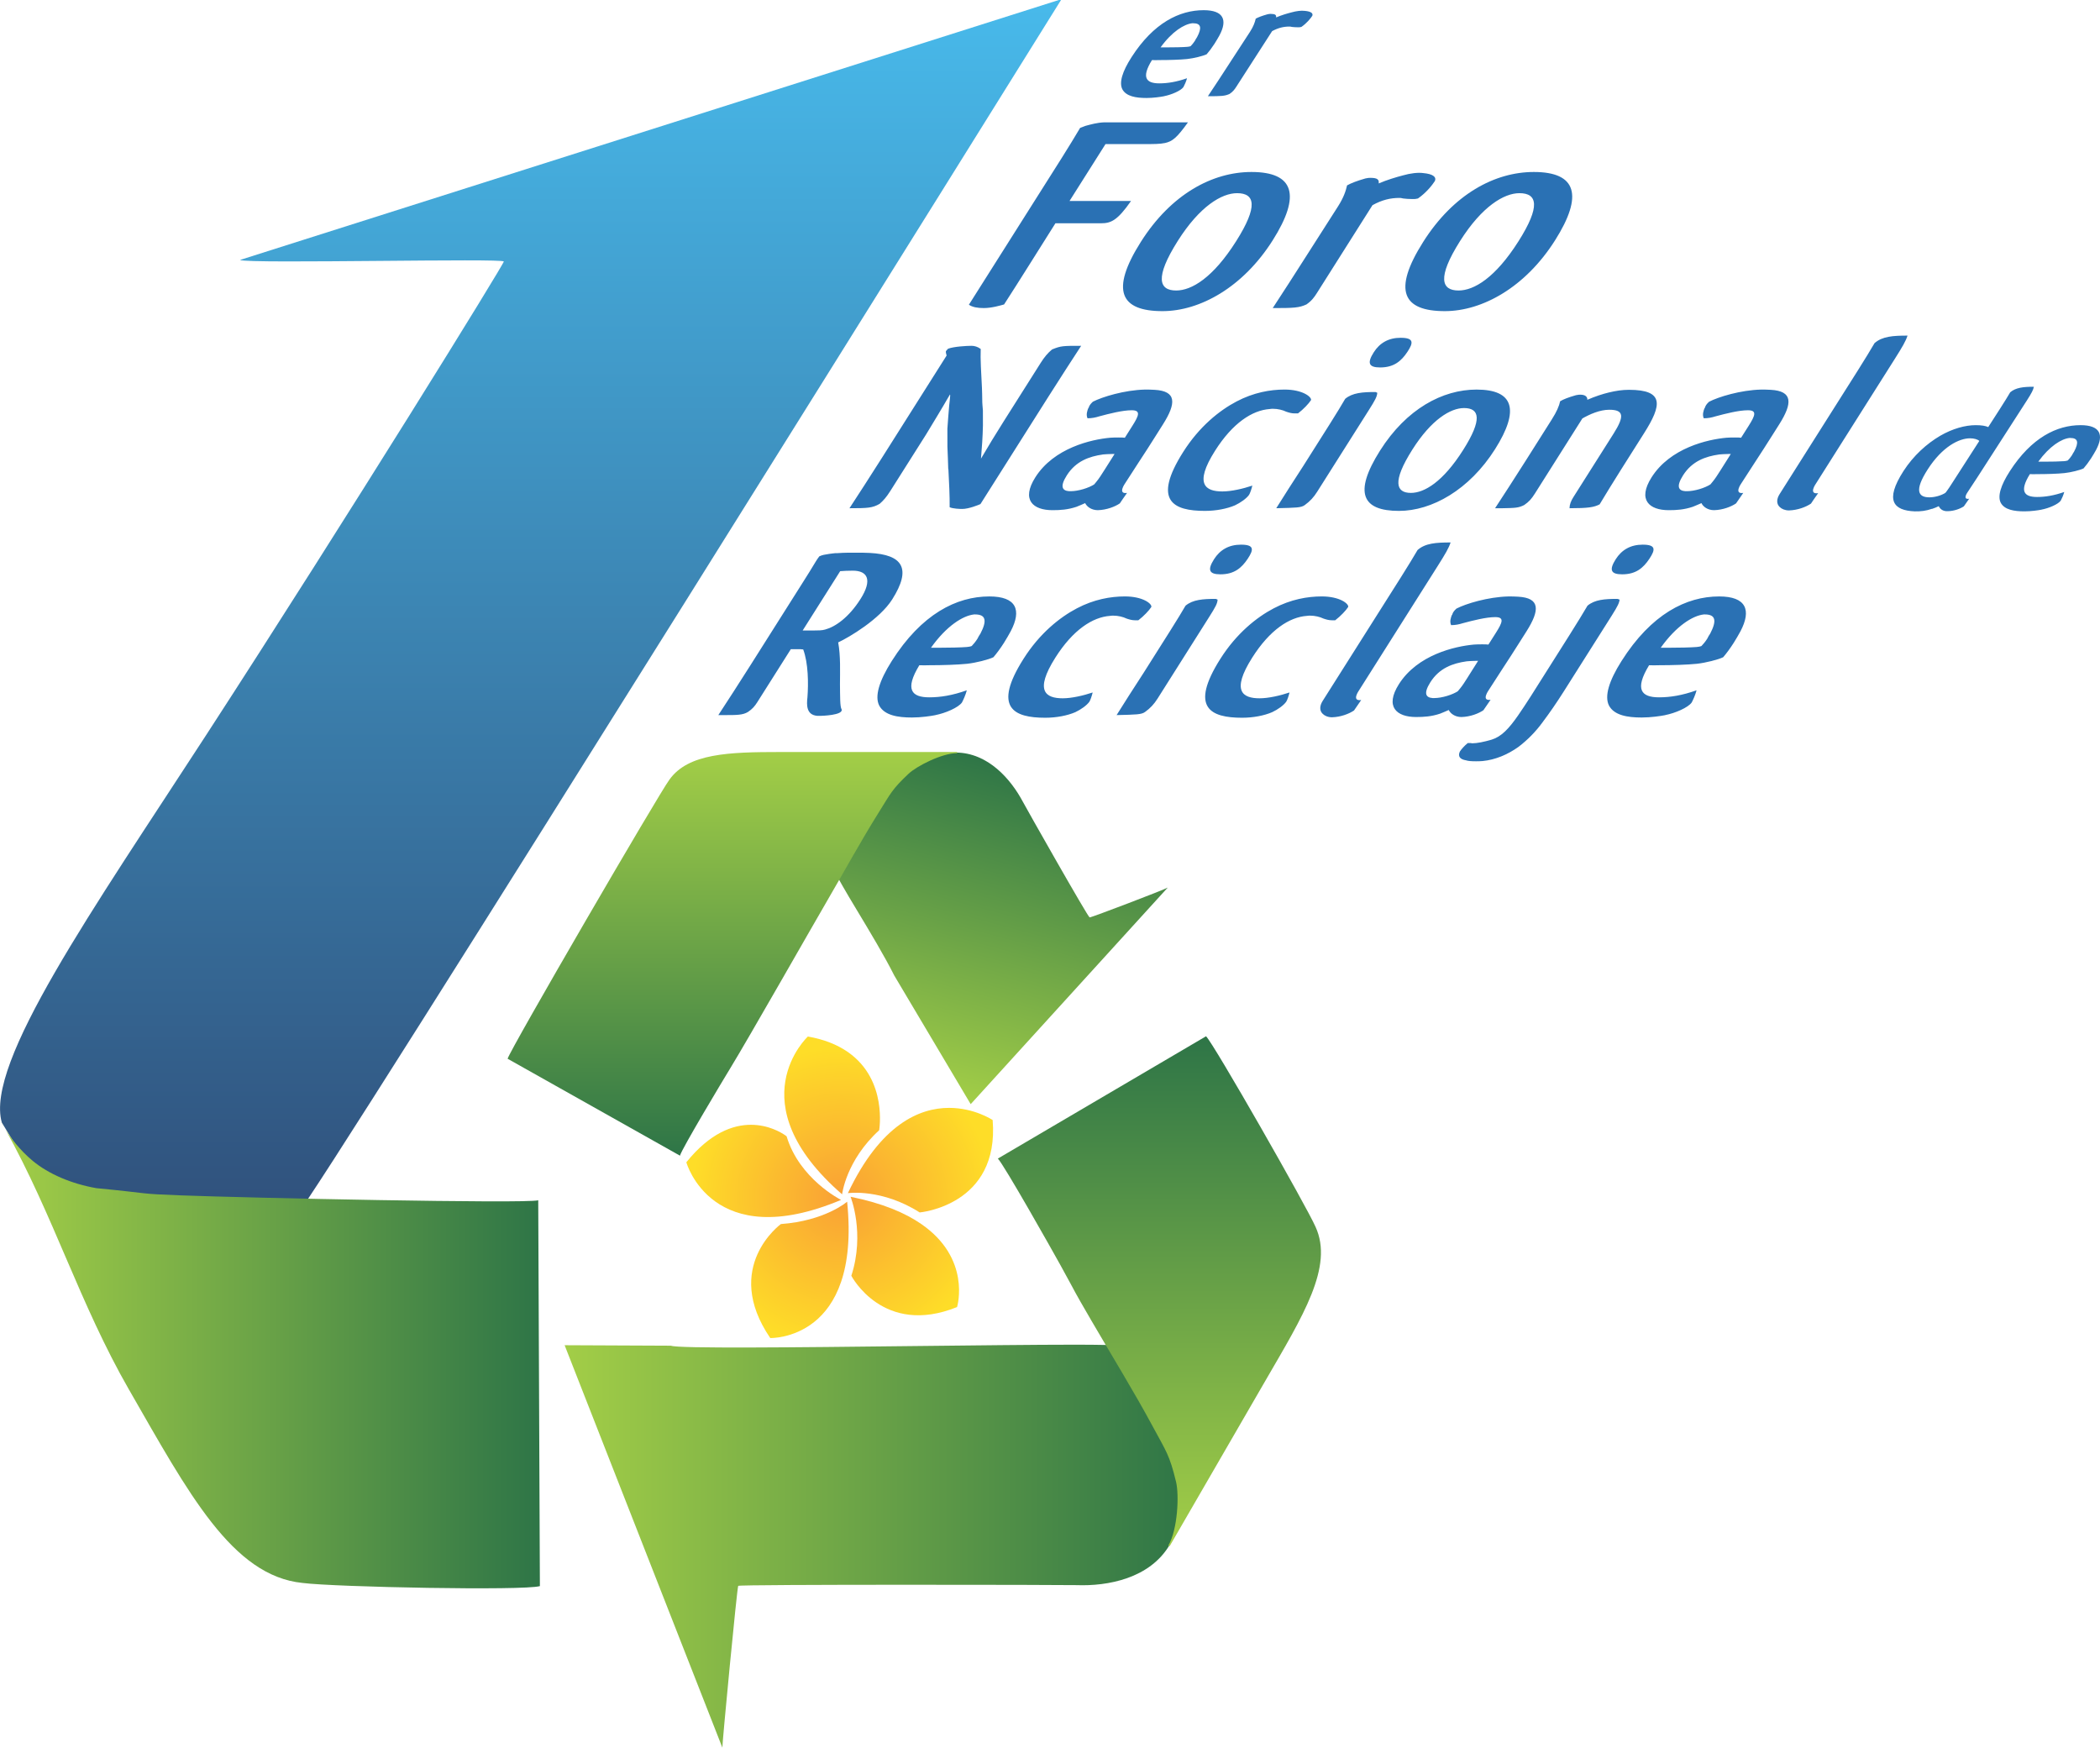 <svg xmlns="http://www.w3.org/2000/svg" xmlns:xlink="http://www.w3.org/1999/xlink" width="400" height="332.898"><defs><linearGradient x2="1" gradientUnits="userSpaceOnUse" gradientTransform="rotate(75 6.93 232.33) scale(78.6)" id="a"><stop offset="0" stop-color="#a3ce47"/><stop offset="1" stop-color="#2e7547"/></linearGradient><linearGradient x2="1" gradientUnits="userSpaceOnUse" gradientTransform="rotate(-90 212.05 34.38) scale(93.76)" id="b"><stop offset="0" stop-color="#a3ce47"/><stop offset="1" stop-color="#2e7547"/></linearGradient><linearGradient x2="1" gradientUnits="userSpaceOnUse" gradientTransform="translate(138.72 61.97) scale(144.73)" id="c"><stop offset="0" stop-color="#a3ce47"/><stop offset="1" stop-color="#2e7547"/></linearGradient><linearGradient x2="1" gradientUnits="userSpaceOnUse" gradientTransform="rotate(90 108.21 170.17) scale(118.45)" id="d"><stop offset="0" stop-color="#a3ce47"/><stop offset="1" stop-color="#2e7547"/></linearGradient><linearGradient x2="1" gradientUnits="userSpaceOnUse" gradientTransform="matrix(0 -282.3 282.3 0 129.13 421.35)" id="e"><stop offset="0" stop-color="#48baeb"/><stop offset="1" stop-color="#30517c"/></linearGradient><linearGradient x2="1" gradientUnits="userSpaceOnUse" gradientTransform="matrix(125.2 0 0 125.2 7.83 106.13)" id="f"><stop offset="0" stop-color="#a3ce47"/><stop offset="1" stop-color="#2e7547"/></linearGradient><radialGradient fx="0" fy="0" cx="0" cy="0" r="1" gradientUnits="userSpaceOnUse" gradientTransform="matrix(31.16 -21.5 21.62 30.98 203.16 142.91)" spreadMethod="pad" id="g"><stop offset="0" stop-color="#f9a035"/><stop offset=".923" stop-color="#fedd28"/><stop offset=".923" stop-color="#fedd28"/><stop offset="1" stop-color="#fedd28"/></radialGradient><radialGradient fx="0" fy="0" cx="0" cy="0" r="1" gradientUnits="userSpaceOnUse" gradientTransform="matrix(31.1 -21.46 21.58 30.92 203.1 142.91)" spreadMethod="pad" id="h"><stop offset="0" stop-color="#f9a035"/><stop offset=".923" stop-color="#fedd28"/><stop offset=".923" stop-color="#fedd28"/><stop offset="1" stop-color="#fedd28"/></radialGradient><radialGradient fx="0" fy="0" cx="0" cy="0" r="1" gradientUnits="userSpaceOnUse" gradientTransform="matrix(31.13 -21.48 21.6 30.95 203.12 142.91)" spreadMethod="pad" id="i"><stop offset="0" stop-color="#f9a035"/><stop offset=".923" stop-color="#fedd28"/><stop offset=".923" stop-color="#fedd28"/><stop offset="1" stop-color="#fedd28"/></radialGradient><radialGradient fx="0" fy="0" cx="0" cy="0" r="1" gradientUnits="userSpaceOnUse" gradientTransform="matrix(31.14 -21.5 21.6 30.96 203.12 142.88)" spreadMethod="pad" id="j"><stop offset="0" stop-color="#f9a035"/><stop offset=".923" stop-color="#fedd28"/><stop offset=".923" stop-color="#fedd28"/><stop offset="1" stop-color="#fedd28"/></radialGradient><radialGradient fx="0" fy="0" cx="0" cy="0" r="1" gradientUnits="userSpaceOnUse" gradientTransform="matrix(31.13 -21.48 21.6 30.95 203.1 142.89)" spreadMethod="pad" id="k"><stop offset="0" stop-color="#f9a035"/><stop offset=".923" stop-color="#fedd28"/><stop offset=".923" stop-color="#fedd28"/><stop offset="1" stop-color="#fedd28"/></radialGradient><radialGradient xlink:href="#k" id="v" gradientUnits="userSpaceOnUse" gradientTransform="matrix(31.13 -21.48 21.6 30.95 203.1 142.89)" spreadMethod="pad" cx="0" cy="0" fx="0" fy="0" r="1"/><radialGradient xlink:href="#j" id="u" gradientUnits="userSpaceOnUse" gradientTransform="matrix(31.14 -21.5 21.6 30.96 203.12 142.88)" spreadMethod="pad" cx="0" cy="0" fx="0" fy="0" r="1"/><radialGradient xlink:href="#i" id="t" gradientUnits="userSpaceOnUse" gradientTransform="matrix(31.13 -21.48 21.6 30.95 203.12 142.91)" spreadMethod="pad" cx="0" cy="0" fx="0" fy="0" r="1"/><radialGradient xlink:href="#h" id="s" gradientUnits="userSpaceOnUse" gradientTransform="matrix(31.1 -21.46 21.58 30.92 203.1 142.91)" spreadMethod="pad" cx="0" cy="0" fx="0" fy="0" r="1"/><radialGradient xlink:href="#g" id="r" gradientUnits="userSpaceOnUse" gradientTransform="matrix(31.16 -21.5 21.62 30.98 203.16 142.91)" spreadMethod="pad" cx="0" cy="0" fx="0" fy="0" r="1"/><linearGradient xlink:href="#f" id="q" gradientUnits="userSpaceOnUse" gradientTransform="matrix(125.2 0 0 125.2 7.83 106.13)" x2="1"/><linearGradient xlink:href="#e" id="p" gradientUnits="userSpaceOnUse" gradientTransform="matrix(0 -282.3 282.3 0 129.13 421.35)" x2="1"/><linearGradient xlink:href="#d" id="o" gradientUnits="userSpaceOnUse" gradientTransform="rotate(90 108.21 170.17) scale(118.45)" x2="1"/><linearGradient xlink:href="#c" id="n" gradientUnits="userSpaceOnUse" gradientTransform="translate(138.72 61.97) scale(144.73)" x2="1"/><linearGradient xlink:href="#b" id="m" gradientUnits="userSpaceOnUse" gradientTransform="rotate(-90 212.05 34.38) scale(93.76)" x2="1"/><linearGradient xlink:href="#a" id="l" gradientUnits="userSpaceOnUse" gradientTransform="rotate(75 6.93 232.33) scale(78.6)" x2="1"/></defs><path d="M226.123 246.31c-7.3 0-12.246-6.24-15.013-10.987-.972-1.682-9.475-15.92-9.475-16.5 0-1.61 9.057-15.113 13.694-24.337l17.735-29.853 45.77 50.306c-.833-.508-17.67-6.928-18.138-6.928-.36 0-14.624 25.186-15.517 26.874-2.728 5.143-8.05 11.425-15.63 11.425h-3.427z" fill="url(#l)" transform="matrix(.82 0 0 -.82 -6.22 345.32)"/><path d="M163.106 240.046c-2.373-3.125-37.177-62.98-37.608-64.863l40.032-22.513c.42 1.573 10.056 17.64 11.693 20.314 4.1 6.696 18.725 32.41 22.648 39.148 3.873 6.628 7.718 13.698 11.807 20.216 2.806 4.485 3.093 5.407 6.963 9.04 1.88 1.77 7.73 4.785 11.26 4.785v.26h-36.61c-1.498 0-2.96.003-4.383.003-12.094 0-21.44-.32-25.8-6.39" fill="url(#m)" transform="matrix(.82 0 0 -.82 -6.22 345.32)"/><path d="M219.258 108.436c-26.473-.305-54.34-.602-55.818.09l-24.7.112 36.64-93.476c-.02 1.17 3.402 37.075 3.683 37.575.22.374 76.277.25 78.61.17 7.148-.27 17.072 1.502 21.682 9.478l2.093 3.607c4.448 7.693.82 16.686-2.553 22.498-1.193 2.048-11.176 19.675-11.786 20.018-.327.18-4.104.253-10.038.253-9.088 0-23.24-.165-37.814-.324" fill="url(#n)" transform="matrix(.82 0 0 -.82 -6.22 345.32)"/><path d="M239.373 151.993c1.416-1.408 12.648-21.332 14.505-24.696 4.624-8.393 2.393-4.618 7.172-12.855 4.706-8.1 9.88-16.455 14.333-24.733 3.068-5.695 3.876-6.544 5.39-12.83.732-3.06.385-11.042-1.786-14.768l.288-.16c7.437 12.846 14.874 25.685 22.3 38.534 8.66 14.945 15.843 26.384 11.592 35.65-1.88 4.39-23.694 42.648-25.435 44.27l-48.36-28.413z" fill="url(#o)" transform="matrix(.82 0 0 -.82 -6.22 345.32)"/><path d="M63.324 360.732c.85-.482 16.98-.345 32.477-.215 14.577.125 28.594.25 28.818-.132.19-.347-35.78-58.585-69.146-110.013-26.303-40.53-51.434-76.196-47.462-90.02l3.668-6.033c7.106-12.377 22.588-14.662 33.41-14.716 3.823-.025 30.625-.928 31.623-.365 2.755 1.572 177.46 282.083 177.46 282.083l-190.846-60.59z" fill="url(#p)" transform="matrix(.82 0 0 -.82 -6.22 345.32)"/><path d="M7.81 160.59s.333-.686 1.004-1.765c-.33.588-.664 1.176-1.003 1.766zM37.573 98.28c13.807-24.026 23.92-43.206 40.274-44.864 7.64-.976 51.476-1.827 55.148-.735l-.384 89.622c-3.11-.818-67.844.567-82.97 1.142-10.424.39-6.292.39-19.667 1.675-5.79 1.01-11.078 3.282-14.764 6.322-3.143 2.606-5.26 5.552-6.396 7.383 11.206-20.077 17.23-40.48 28.758-60.547" fill="url(#q)" transform="matrix(.82 0 0 -.82 -6.22 345.32)"/><path d="M227.11 4.427c-1.55.167-3.866 1.578-6.047 4.598h1.12c1.404 0 3.068-.03 3.915-.1.225-.03.422-.03.69-.134.232-.234.547-.603.807-1.005.083-.135.11-.235.197-.37l.216-.334c.946-1.78.787-2.653-.735-2.653h-.162zm-1.012 10.48c-.167.636-.482 1.306-.68 1.676-.493.705-2.313 1.477-3.73 1.746h.04c-.688.134-2.06.335-3.342.335-2.008 0-3.86-.303-4.598-1.646-.66-1.275-.02-3.392 1.752-6.145 4.19-6.518 9.12-8.934 13.733-8.934 3.807 0 4.567 1.882 3.003 4.803-.285.503-.59 1.042-.958 1.614-.474.737-1.032 1.475-1.476 1.98-.697.335-2.462.772-3.713.907-1.33.136-3.417.2-5.303.2-.64 0-.783.036-1.404 0-2.08 3.358-1.088 4.435 1.398 4.435 1.564 0 3.263-.27 5.277-.974M242.306 5.936l-6.813 10.58c-.344.538-.645.94-1.29 1.376-.898.403-1.522.437-4.13.437 1.19-1.78 2.698-4.062 4.363-6.65l3.65-5.607c.694-1.076.947-1.847 1.1-2.52.496-.268 1.19-.537 2.267-.84.28-.066.444-.066.603-.066.843 0 1.075.2 1.013.672 1.043-.438 2.075-.742 2.99-.975.833-.235 1.803-.37 2.5-.27 1.1.1 1.607.437 1.402.94-.327.505-1.092 1.445-2.084 2.117-.326.067-.326.067-.687.067-.44 0-.817-.036-1.118-.068-.235-.068-.358-.068-.48-.068-1.082 0-2.113.236-3.286.872M184.55 58.045l17.64-27.888c1.478-2.337 2.525-4.088 3.543-5.788.41-.16 1.232-.478 1.136-.425.82-.214 2.05-.586 3.455-.64h15.956c-2.135 2.975-2.967 3.615-4.356 3.933-1.006.21-2.126.21-4.12.21h-7.232l-6.855 10.838h11.716c-2.596 3.716-3.807 4.246-5.742 4.246h-8.66c-3.595 5.685-6.653 10.626-9.778 15.46-.755.21-2.367.688-3.86.688-1.187 0-2.143-.16-2.84-.635M224.03 55.335c2.933 0 6.997-2.388 11.432-9.4 4.202-6.64 3.6-9.14.173-9.14-2.933 0-7.124 2.5-11.29 9.085-4.47 7.067-3.553 9.455-.314 9.455m-2.61 3.93c-7.974 0-10.006-3.878-4.13-13.172 5.78-9.138 13.67-13.333 21.084-13.333 8.162 0 9.458 4.46 4.047 13.013-5.644 8.923-13.83 13.492-21 13.492M261.427 39.08l-10.585 16.733c-.538.85-1.002 1.485-1.997 2.178-1.404.638-2.37.692-6.42.692 1.84-2.816 4.187-6.428 6.777-10.516l5.668-8.87c1.078-1.7 1.474-2.923 1.713-3.986.766-.423 1.845-.85 3.517-1.327.444-.107.694-.107.942-.107 1.31 0 1.665.317 1.57 1.062 1.624-.69 3.236-1.17 4.65-1.54 1.297-.372 2.805-.587 3.883-.425 1.71.16 2.493.69 2.178 1.487-.506.797-1.692 2.288-3.238 3.346-.502.108-.502.108-1.064.108-.682 0-1.276-.054-1.74-.108-.37-.107-.556-.107-.743-.107-1.68 0-3.29.373-5.11 1.38M277.82 55.335c2.925 0 6.992-2.388 11.43-9.4 4.2-6.64 3.596-9.14.167-9.14-2.926 0-7.122 2.5-11.29 9.085-4.468 7.067-3.548 9.455-.307 9.455m-2.613 3.93c-7.98 0-10.01-3.878-4.132-13.172 5.778-9.138 13.668-13.333 21.08-13.333 8.167 0 9.46 4.46 4.05 13.013-5.643 8.923-13.83 13.492-20.998 13.492M187.225 81.015c-.043 2.13-.198 4.352-.372 6.347 1.21-2.086 2.972-4.96 4.32-7.09l7.06-11.16c.7-1.11 1.33-1.852 2.152-2.544 1.692-.697 2.07-.697 5.55-.697-1.784 2.734-3.972 6.113-6.26 9.724l-12.922 20.422c-.306.142-2.212.928-3.464.928-.49 0-1.766-.045-2.403-.324.024-2.27-.112-4.724-.24-7.27l-.028.048c-.046-1.39-.087-2.873-.157-4.308l-.006-3.427c.117-1.39.187-2.872.34-4.4.056-.603.17-1.39.197-1.943-.027-.048-.017-.142-.045-.186-1.6 2.778-3.33 5.6-4.533 7.594l-6.826 10.79c-.762 1.205-1.306 1.807-2.04 2.455-1.367.785-2.265.834-5.743.834 1.724-2.64 3.887-5.973 6.203-9.634l12.3-19.45c-.096-.28-.186-.742-.127-.834 0 0 .12-.186.402-.463 1.082-.418 3.558-.556 4.487-.556.54 0 1.182.184 1.733.602-.086 1.945.094 4.494.233 7.366.048.786.034 1.573.058 2.313-.004.697.077 1.346.125 2.038l.005 2.827zM210.364 89.536l1.934-3.057h-.545c-.543 0-1.167.045-1.743.092h.056c-2.57.368-5.14 1.25-6.866 3.98-1.352 2.13-.867 2.918.434 3.01h.323c1.414 0 3.425-.6 4.545-1.342l-.087.046c-.028.05.236-.278.464-.555.46-.554.897-1.25 1.484-2.174m-3.017-11.81c.07-.28.157-.418.274-.6.088-.14.29-.373.54-.605 1.788-.926 6.028-2.22 9.89-2.314.87 0 1.033 0 1.873.046 4.2.233 4.146 2.546 1.597 6.576l-1.286 2.038c-1.084 1.713-2.225 3.52-3.366 5.233-.672 1.064-2.046 3.15-2.573 3.982 0 0-1.48 2.084.382 1.806-.465.646-1.193 1.712-1.37 1.99-.87.604-2.475 1.252-4.188 1.298-1.252 0-2.116-.694-2.418-1.343-.382.184-1.188.508-1.63.694-1.656.555-3.07.65-4.593.65-3.697 0-6-1.945-3.275-6.252 3.548-5.605 10.66-7.226 14.28-7.55.522-.044 1.12-.044 1.607-.044.493 0 .87 0 1.17.046l1.434-2.268c1.232-1.944 1.656-2.965-.135-2.965-1.74 0-4.267.647-6.167 1.158-.742.233-1.428.37-2.244.37-.32-.694-.038-1.482.17-1.99l.027.046zM249.692 76.245c-.38.602-1.41 1.712-2.453 2.5h-.652c-.54 0-1.05-.14-1.588-.324-.665-.324-1.606-.556-2.525-.556-.166 0-.33 0-.63.048-3.3.232-7.05 2.64-10.418 7.967-4.044 6.386-1.797 7.73 1.41 7.73 1.685 0 3.907-.51 5.705-1.11-.172.696-.42 1.434-.625 1.76-.493.693-1.588 1.48-2.674 1.99-1.496.65-3.608 1.065-5.723 1.065-6.034 0-10.053-1.898-4.16-11.206 3.074-4.865 6.91-7.92 10.168-9.635 3.252-1.713 6.434-2.27 9.15-2.27 3.42 0 5.156 1.39 5.045 1.994l-.03.045zM266.784 64.343c2.55 0 2.46.925 1.29 2.686-1.17 1.76-2.58 2.962-5.19 2.962-2.228 0-2.487-.88-1.225-2.87 1.144-1.808 2.843-2.78 5.124-2.78m-4.445 10.465c-.04.744-.392 1.392-1.623 3.336L250.9 93.656c-.67 1.066-1.355 1.807-2.367 2.548-.7.51-1.626.51-5.436.602l2.402-3.798c.848-1.343 1.812-2.778 2.75-4.26l5.095-8.057c1.322-2.085 2.175-3.52 2.882-4.722 1.384-1.16 3.318-1.298 5.76-1.298l.352.137zM268.743 93.888c2.556 0 6.102-2.084 9.967-8.198 3.663-5.787 3.138-7.964.15-7.964-2.554 0-6.21 2.177-9.843 7.918-3.897 6.16-3.096 8.244-.274 8.244m-2.274 3.428c-6.957 0-8.73-3.38-3.604-11.486 5.04-7.966 11.917-11.624 18.383-11.624 7.117 0 8.24 3.89 3.528 11.346-4.923 7.782-12.062 11.764-18.31 11.764M301.147 79.857l.252-.14-9.018 14.264c-.65 1.02-1.11 1.575-2.063 2.223-1.115.555-1.71.555-4.13.604h-1.412c1.605-2.457 3.654-5.606 5.88-9.125l4.92-7.78c.94-1.48 1.394-2.547 1.598-3.475.614-.366 1.558-.74 3.017-1.155.382-.094.708-.094.815-.094.98 0 1.368.416 1.345.972 1.493-.648 2.93-1.112 4.084-1.388 1.35-.325 2.55-.51 3.85-.51 6.793 0 6.225 2.966 2.885 8.245l-4.422 6.99c-1.58 2.502-2.966 4.77-4.053 6.58-1.062.553-2.154.74-5.738.74.006-.695.276-1.39.716-2.084l7.68-12.134c2.11-3.336 1.945-4.54-.826-4.54-1.737 0-3.65.786-5.383 1.807M327.743 89.536l1.93-3.057h-.545c-.543 0-1.168.045-1.744.092h.056c-2.568.368-5.134 1.25-6.864 3.98-1.346 2.13-.868 2.918.433 3.01h.325c1.415 0 3.42-.6 4.542-1.342l-.083.046c-.027.05.233-.278.46-.555.46-.554.902-1.25 1.49-2.174m-3.018-11.81c.063-.28.153-.418.27-.6.087-.14.284-.373.545-.605 1.778-.926 6.027-2.22 9.884-2.314.87 0 1.035 0 1.873.046 4.202.233 4.15 2.546 1.603 6.576l-1.29 2.038c-1.085 1.713-2.23 3.52-3.363 5.233-.677 1.064-2.05 3.15-2.576 3.982 0 0-1.48 2.084.378 1.806-.46.646-1.19 1.712-1.366 1.99-.87.604-2.472 1.252-4.188 1.298-1.253 0-2.115-.694-2.41-1.343-.39.184-1.197.508-1.636.694-1.653.555-3.073.65-4.594.65-3.692 0-5.994-1.945-3.273-6.252 3.55-5.605 10.658-7.226 14.286-7.55.515-.044 1.115-.044 1.604-.044.494 0 .873 0 1.166.046l1.44-2.268c1.226-1.944 1.652-2.965-.14-2.965-1.74 0-4.264.647-6.168 1.158-.74.233-1.425.37-2.243.37-.32-.694-.042-1.482.173-1.99l.028.046zM346.316 93.935c-.465.648-1.224 1.758-1.366 1.99-.958.65-2.535 1.25-4.192 1.3-.76 0-1.4-.28-1.766-.65-.65-.603-.61-1.53-.02-2.457l14.94-23.617c1.408-2.223 2.347-3.796 3.142-5.14 1.47-1.295 3.516-1.434 6.285-1.434-.344 1.066-.965 2.128-2.46 4.49L345.883 92.13s-1.48 2.085.433 1.807M377.012 83.986c-.32-.296-.98-.496-1.766-.496-2.088 0-5.272 1.582-8.052 5.904-2.61 4.05-1.824 5.338.302 5.338 1.023 0 2.218-.328 3.068-.858l-.058.033c.058-.033.23-.23.33-.396.277-.36.592-.855 1.038-1.547l5.138-7.977zm-1.93 11.01c-.34.463-.905 1.287-1.013 1.45-.69.462-1.834.892-3.034.922-1.03.066-1.532-.492-1.748-.954-.343.165-.783.36-1.286.527l.02-.032c-1.12.396-2.225.526-3.31.495-3.986-.166-5.79-2.01-2.14-7.682 1.89-2.93 4.418-5.207 7.005-6.723 2.33-1.35 4.76-2.014 6.733-2.014 1.178 0 1.88.134 2.402.364l2.246-3.493c.916-1.42 1.492-2.373 1.942-3.134 1.044-.89 2.49-1.054 4.497-1.054-.087.56-.39 1.154-1.34 2.638l-7.03 10.913c-.783 1.22-1.59 2.47-2.377 3.69-.466.727-1.48 2.242-1.863 2.836 0 0-1.074 1.485.296 1.254M394.183 83.424c-1.523.167-3.794 1.552-5.94 4.516h1.102c1.376 0 3.013-.03 3.842-.098.22-.033.416-.033.673-.132.232-.232.545-.594.797-.99.084-.13.108-.23.195-.362l.21-.33c.93-1.747.774-2.604-.724-2.604h-.155zm-.992 10.287c-.166.626-.474 1.287-.668 1.65-.486.692-2.272 1.45-3.662 1.712h.04c-.678.134-2.026.33-3.285.33-1.97 0-3.782-.296-4.514-1.616-.648-1.252-.02-3.33 1.72-6.032 4.12-6.395 8.955-8.77 13.484-8.77 3.737 0 4.48 1.848 2.947 4.715-.275.493-.578 1.02-.937 1.58-.466.725-1.013 1.452-1.45 1.945-.683.33-2.417.76-3.642.89-1.306.136-3.358.2-5.205.2-.632 0-.77.03-1.38 0-2.042 3.294-1.072 4.35 1.368 4.35 1.537 0 3.205-.26 5.188-.954M163.922 114.074c2.257-3.567 1.387-5.373-1.49-5.373-.926 0-1.77.048-2.396.095l-7.146 11.298h2.173c.76 0 1.52 0 2.126-.184 1.898-.51 4.478-2.27 6.732-5.836m-3.6 21.072c.275 1.11-3.914 1.205-3.914 1.205h-.762c-2.055-.186-2.02-2.04-1.848-3.523.205-2.637.165-6.53-.804-9.12-.163 0-.35-.046-.513-.046h-1.848l-6.386 10.094c-.468.74-.93 1.296-1.768 1.853-.978.604-2.12.604-4.564.604h-1.09c1.758-2.684 3.89-5.975 6.175-9.588l9.754-15.42c1.054-1.668 1.904-3.01 2.67-4.307.146-.23.382-.602.638-.926.61-.28 1.02-.326 1.872-.463.108 0 .298-.047.355-.047.188-.047.518-.047.82-.094h.322c.68-.044 1.525-.09 2.178-.09h2.607c.433 0 1.006.046 1.438.046 6.318.322 8.016 2.964 4.297 8.845-2.404 3.796-8.21 7.224-10.295 8.196.48 2.594.344 5.558.34 7.965.028 2.36-.004 4.216.3 4.77l.025.048zM185.525 117.04c-2.104.23-5.235 2.173-8.196 6.342h1.518c1.907 0 4.16-.047 5.308-.138.3-.048.568-.048.93-.186.315-.325.745-.835 1.094-1.39.12-.186.153-.326.27-.51l.296-.46c1.28-2.456 1.06-3.66-1.005-3.66h-.215zm-1.37 14.446c-.228.88-.654 1.806-.92 2.317-.674.97-3.14 2.035-5.056 2.408h.05c-.928.185-2.79.46-4.53.46-2.715 0-5.222-.413-6.224-2.267-.9-1.76-.028-4.677 2.372-8.474 5.682-8.984 12.36-12.32 18.603-12.32 5.164 0 6.187 2.594 4.072 6.623-.386.695-.797 1.435-1.295 2.22-.646 1.02-1.4 2.038-2.002 2.734-.943.463-3.335 1.067-5.028 1.252-1.802.182-4.63.275-7.184.275-.87 0-1.063.048-1.904 0-2.818 4.633-1.473 6.113 1.894 6.113 2.122 0 4.417-.367 7.152-1.342M219.278 115.65c-.382.6-1.412 1.71-2.452 2.5h-.65c-.546 0-1.052-.142-1.59-.325-.664-.324-1.6-.556-2.528-.556-.163 0-.324 0-.626.044-3.298.233-7.05 2.64-10.42 7.966-4.042 6.39-1.79 7.734 1.416 7.734 1.68 0 3.903-.51 5.7-1.11-.172.692-.423 1.432-.624 1.76-.497.694-1.592 1.48-2.674 1.99-1.497.65-3.606 1.065-5.728 1.065-6.032 0-10.047-1.9-4.156-11.208 3.072-4.862 6.91-7.92 10.17-9.632 3.25-1.713 6.43-2.27 9.148-2.27 3.423 0 5.153 1.387 5.042 1.99l-.028.05zM236.37 103.746c2.552 0 2.46.925 1.294 2.686-1.173 1.76-2.583 2.965-5.193 2.965-2.23 0-2.486-.88-1.227-2.873 1.144-1.805 2.846-2.778 5.127-2.778m-4.448 10.467c-.032.74-.388 1.388-1.62 3.334l-9.81 15.515c-.677 1.066-1.36 1.806-2.376 2.546-.697.508-1.623.508-5.43.603l2.4-3.796c.85-1.344 1.81-2.78 2.75-4.262l5.095-8.06c1.322-2.084 2.176-3.52 2.883-4.72 1.38-1.16 3.318-1.297 5.765-1.297l.344.138zM256.773 115.65c-.38.6-1.41 1.71-2.45 2.5h-.655c-.54 0-1.05-.142-1.584-.325-.666-.324-1.606-.556-2.53-.556-.16 0-.325 0-.63.044-3.296.233-7.044 2.64-10.415 7.966-4.043 6.39-1.797 7.734 1.408 7.734 1.688 0 3.91-.51 5.707-1.11-.17.692-.42 1.432-.627 1.76-.495.694-1.586 1.48-2.675 1.99-1.494.65-3.605 1.065-5.723 1.065-6.034 0-10.05-1.9-4.16-11.208 3.078-4.862 6.908-7.92 10.168-9.632 3.256-1.713 6.438-2.27 9.152-2.27 3.423 0 5.153 1.387 5.042 1.99l-.03.05zM259.277 133.338c-.463.647-1.22 1.76-1.368 1.993-.955.648-2.53 1.248-4.186 1.296-.763 0-1.4-.275-1.77-.648-.647-.602-.606-1.528-.023-2.456l14.944-23.618c1.404-2.22 2.35-3.797 3.142-5.14 1.47-1.297 3.515-1.436 6.29-1.436-.348 1.067-.97 2.132-2.463 4.493l-15 23.71s-1.48 2.086.434 1.808M279.612 128.94l1.93-3.058H281c-.54 0-1.166.047-1.745.095h.057c-2.568.37-5.138 1.248-6.864 3.98-1.345 2.13-.866 2.917.432 3.01h.326c1.412 0 3.42-.602 4.547-1.343l-.082.047c-.032.047.228-.277.456-.552.465-.56.9-1.254 1.488-2.178m-3.016-11.81c.065-.278.152-.417.27-.604.09-.136.288-.368.544-.6 1.78-.93 6.023-2.224 9.89-2.315.87 0 1.03 0 1.867.047 4.202.23 4.15 2.547 1.606 6.576l-1.293 2.04c-1.086 1.71-2.228 3.517-3.368 5.23-.673 1.063-2.04 3.15-2.572 3.983 0 0-1.477 2.082.38 1.806-.463.65-1.19 1.714-1.368 1.99-.87.603-2.475 1.253-4.188 1.295-1.25 0-2.116-.692-2.413-1.34-.385.186-1.188.506-1.633.692-1.653.556-3.072.647-4.594.647-3.695 0-5.998-1.942-3.273-6.25 3.548-5.605 10.655-7.22 14.285-7.55.518-.044 1.116-.044 1.605-.044.49 0 .868 0 1.165.045l1.44-2.268c1.226-1.944 1.652-2.963-.14-2.963-1.74 0-4.264.646-6.163 1.156-.746.23-1.43.372-2.245.372-.32-.693-.04-1.482.172-1.99l.026.046zM312.883 103.746c2.55 0 2.457.925 1.288 2.686-1.167 1.76-2.577 2.965-5.185 2.965-2.23 0-2.49-.88-1.232-2.873 1.145-1.805 2.85-2.778 5.13-2.778m-4.393 10.467c-.056.603-.33 1.204-1.467 3.008l-9.17 14.497c-1.38 2.177-2.687 4.074-4.05 5.88-1.245 1.716-2.815 3.335-4.588 4.68-2.078 1.482-4.43 2.453-6.805 2.685-.464.046-.953.046-1.275.046-.875 0-1.496-.046-1.897-.184-1.135-.187-1.6-.74-1.172-1.668.264-.418.864-1.11 1.51-1.622h.545c.11 0 .188.05.3.05.922 0 2.294-.28 3.7-.697 1.82-.556 3.245-2.038 5.016-4.583.7-1.02 1.637-2.41 2.426-3.66l7.35-11.625c1.555-2.454 2.556-4.12 3.465-5.65 1.383-1.157 3.267-1.295 5.71-1.295l.403.138zM324.525 117.04c-2.1.23-5.23 2.173-8.197 6.342h1.522c1.903 0 4.157-.047 5.307-.138.3-.048.57-.048.927-.186.316-.325.75-.835 1.1-1.39.118-.186.153-.326.267-.51l.296-.46c1.282-2.456 1.064-3.66-1.003-3.66h-.218zm-1.368 14.446c-.23.88-.654 1.806-.924 2.317-.67.97-3.134 2.035-5.055 2.408h.056c-.933.185-2.797.46-4.533.46-2.71 0-5.223-.413-6.223-2.267-.896-1.76-.03-4.677 2.372-8.474 5.683-8.984 12.357-12.32 18.605-12.32 5.162 0 6.184 2.594 4.07 6.623-.385.695-.8 1.435-1.298 2.22-.648 1.02-1.4 2.038-2 2.734-.946.463-3.338 1.067-5.026 1.252-1.803.182-4.633.275-7.186.275-.87 0-1.06.048-1.904 0-2.816 4.633-1.474 6.113 1.896 6.113 2.122 0 4.417-.367 7.15-1.342" fill="#2a71b4"/><path d="M203.197 143.686s.895 7.85 8.607 14.884c0 0 2.026 11.614-7.16 18.098l-.326.225c-2.29 1.545-5.247 2.776-9.07 3.453 0 0-16.603-15.324 7.95-36.66" fill="url(#r)" transform="matrix(.82 0 0 -.82 -6.22 345.32)"/><path d="M167.012 151.135s5.895-21.347 35.94-8.746l.002.002c-.18.09-9.697 4.907-12.654 14.783 0 0-.11.088-.32.232-.94.652-3.9 2.437-7.97 2.437-4.16 0-9.48-1.863-14.998-8.71" fill="url(#s)" transform="matrix(.82 0 0 -.82 -6.22 345.32)"/><path d="M204.537 143.96c.102.015 7.922 1.102 16.68-4.48 0 0 18.574 1.588 16.95 21.464-.057.038-4.236 2.825-10.116 2.826-6.808 0-15.898-3.737-23.513-19.81" fill="url(#t)" transform="matrix(.82 0 0 -.82 -6.22 345.32)"/><path d="M205.34 124.768s7.374-14.206 24.558-7.268l.004.006c.078.26 3.278 11.284-8.313 19.283-3.735 2.58-9.007 4.843-16.426 6.332 0 0 3.396-8.46.177-18.354" fill="url(#u)" transform="matrix(.82 0 0 -.82 -6.22 345.32)"/><path d="M188.975 136.78s-13.73-9.968-2.47-26.474c0 0 21.163-.7 17.86 31.67h-.002c-.09-.078-5.13-4.436-15.388-5.195" fill="url(#v)" transform="matrix(.82 0 0 -.82 -6.22 345.32)"/></svg>